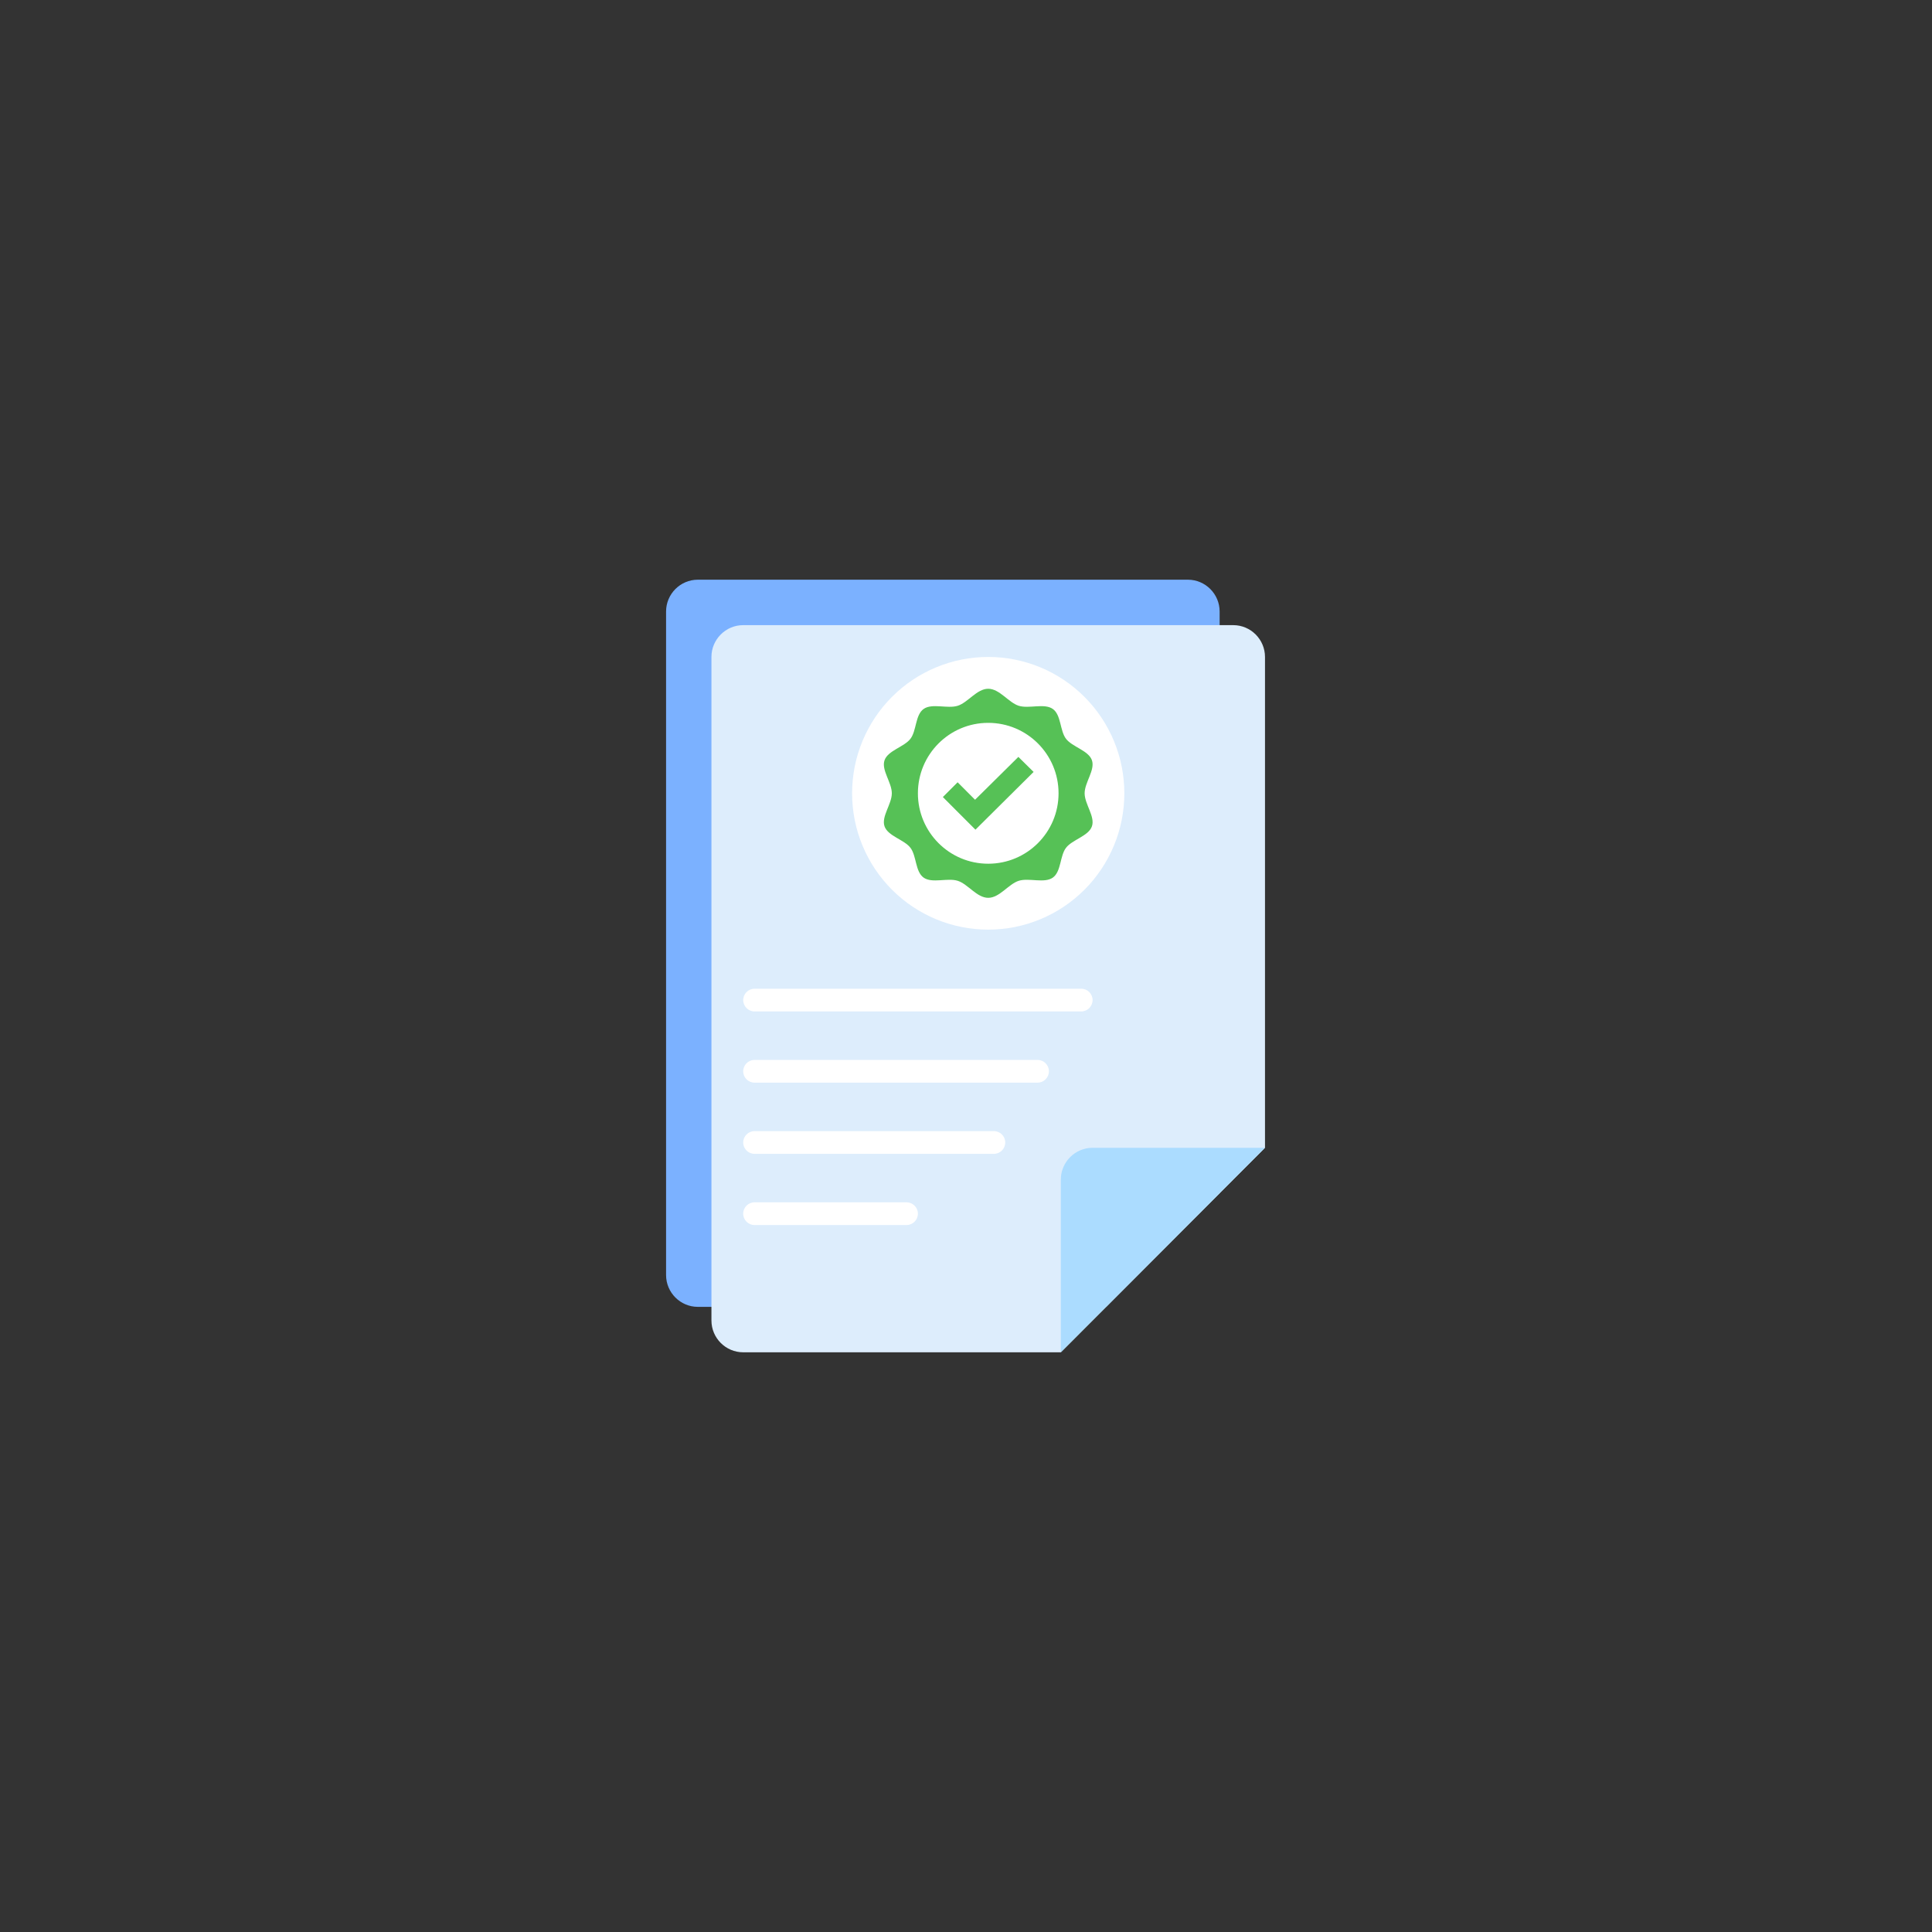 <svg xmlns="http://www.w3.org/2000/svg" xmlns:xlink="http://www.w3.org/1999/xlink" width="500" zoomAndPan="magnify" viewBox="0 0 375 375" height="500" preserveAspectRatio="xMidYMid meet" version="1.0"><rect x="0" y="0" width="375" height="375" fill="#333333" stroke="none"/><defs><clipPath id="2d5dcb109b"><path d="M 129.281 112.5 L 237 112.5 L 237 254 L 129.281 254 Z M 129.281 112.5 " clip-rule="nonzero"/></clipPath><clipPath id="c24ae03445"><path d="M 138 121 L 245.531 121 L 245.531 262.5 L 138 262.5 Z M 138 121 " clip-rule="nonzero"/></clipPath><clipPath id="058af39f85"><path d="M 205 222 L 245.531 222 L 245.531 262.5 L 205 262.5 Z M 205 222 " clip-rule="nonzero"/></clipPath></defs><g clip-path="url(#2d5dcb109b)"><path fill="#7bb1ff" d="M 214.715 253.66 L 135.449 253.66 C 132.051 253.66 129.285 250.887 129.285 247.484 L 129.285 118.695 C 129.285 115.293 132.055 112.52 135.449 112.52 L 230.566 112.52 C 233.961 112.52 236.73 115.293 236.73 118.695 L 236.73 231.605 Z M 214.715 253.66 " fill-opacity="1" fill-rule="evenodd"/></g><g clip-path="url(#c24ae03445)"><path fill="#ddedfc" d="M 205.906 262.48 L 144.254 262.48 C 140.859 262.48 138.09 259.707 138.09 256.305 L 138.09 127.516 C 138.09 124.113 140.859 121.34 144.254 121.34 L 239.371 121.34 C 242.766 121.34 245.535 124.113 245.535 127.516 L 245.535 222.785 C 232.328 236.016 219.117 249.25 205.906 262.48 Z M 205.906 262.48 " fill-opacity="1" fill-rule="evenodd"/></g><g clip-path="url(#058af39f85)"><path fill="#abdcff" d="M 245.535 222.785 L 212.07 222.785 C 208.676 222.785 205.906 225.559 205.906 228.961 L 205.906 262.48 Z M 245.535 222.785 " fill-opacity="1" fill-rule="evenodd"/></g><path fill="#ffffff" d="M 210.496 135.266 C 211.105 135.879 211.688 136.52 212.234 137.188 C 212.785 137.859 213.301 138.555 213.781 139.273 C 214.262 139.996 214.707 140.738 215.113 141.504 C 215.523 142.266 215.891 143.051 216.223 143.852 C 216.555 144.652 216.844 145.465 217.098 146.297 C 217.348 147.125 217.559 147.965 217.727 148.812 C 217.895 149.664 218.023 150.52 218.105 151.383 C 218.191 152.246 218.234 153.109 218.234 153.977 C 218.234 154.844 218.191 155.707 218.105 156.57 C 218.023 157.434 217.895 158.289 217.727 159.141 C 217.559 159.988 217.348 160.828 217.098 161.66 C 216.844 162.488 216.555 163.305 216.223 164.105 C 215.891 164.906 215.523 165.688 215.113 166.453 C 214.707 167.215 214.262 167.957 213.781 168.68 C 213.301 169.398 212.785 170.094 212.238 170.766 C 211.688 171.434 211.105 172.078 210.496 172.691 C 209.883 173.301 209.242 173.883 208.574 174.434 C 207.906 174.984 207.211 175.5 206.492 175.98 C 205.773 176.461 205.031 176.906 204.27 177.316 C 203.504 177.727 202.723 178.094 201.926 178.426 C 201.125 178.758 200.312 179.051 199.484 179.301 C 198.656 179.555 197.816 179.762 196.969 179.934 C 196.117 180.102 195.266 180.23 194.402 180.312 C 193.543 180.398 192.68 180.441 191.812 180.441 C 190.949 180.441 190.086 180.398 189.223 180.312 C 188.363 180.23 187.508 180.102 186.66 179.934 C 185.809 179.762 184.973 179.555 184.145 179.301 C 183.316 179.051 182.5 178.758 181.703 178.426 C 180.902 178.094 180.121 177.727 179.359 177.316 C 178.594 176.906 177.855 176.461 177.133 175.98 C 176.414 175.5 175.719 174.984 175.051 174.434 C 174.383 173.883 173.742 173.305 173.129 172.691 C 172.52 172.078 171.938 171.438 171.391 170.766 C 170.84 170.098 170.324 169.402 169.844 168.68 C 169.363 167.961 168.918 167.219 168.512 166.453 C 168.102 165.688 167.734 164.906 167.402 164.105 C 167.07 163.305 166.781 162.488 166.527 161.66 C 166.277 160.832 166.066 159.992 165.898 159.141 C 165.73 158.289 165.605 157.434 165.52 156.57 C 165.434 155.711 165.391 154.844 165.391 153.977 C 165.391 153.109 165.434 152.246 165.52 151.383 C 165.602 150.52 165.73 149.664 165.898 148.816 C 166.066 147.965 166.277 147.125 166.527 146.297 C 166.781 145.465 167.07 144.652 167.402 143.852 C 167.734 143.051 168.102 142.266 168.512 141.504 C 168.918 140.738 169.363 139.996 169.844 139.273 C 170.324 138.555 170.84 137.859 171.387 137.188 C 171.938 136.52 172.52 135.879 173.129 135.266 C 173.742 134.652 174.383 134.07 175.051 133.52 C 175.719 132.973 176.414 132.457 177.133 131.973 C 177.852 131.492 178.594 131.047 179.355 130.641 C 180.121 130.23 180.902 129.859 181.703 129.527 C 182.5 129.195 183.312 128.906 184.141 128.652 C 184.969 128.402 185.809 128.191 186.656 128.023 C 187.508 127.852 188.359 127.727 189.223 127.641 C 190.082 127.555 190.945 127.516 191.812 127.516 C 192.676 127.512 193.539 127.555 194.402 127.641 C 195.262 127.727 196.117 127.852 196.965 128.023 C 197.816 128.191 198.652 128.402 199.48 128.652 C 200.309 128.906 201.125 129.195 201.922 129.527 C 202.723 129.859 203.504 130.23 204.266 130.637 C 205.031 131.047 205.77 131.492 206.492 131.973 C 207.211 132.453 207.906 132.969 208.574 133.52 C 209.242 134.07 209.883 134.652 210.496 135.266 Z M 210.496 135.266 " fill-opacity="1" fill-rule="nonzero"/><path fill="#56c156" d="M 210.527 153.977 C 210.527 151.867 212.598 149.461 211.941 147.562 C 211.281 145.668 208.129 144.984 206.918 143.406 C 205.707 141.824 205.992 138.762 204.34 137.602 C 202.688 136.445 199.711 137.617 197.73 136.988 C 195.746 136.355 194.02 133.688 191.812 133.688 C 189.609 133.688 187.879 136.355 185.898 136.988 C 183.914 137.617 180.938 136.445 179.285 137.602 C 177.637 138.762 177.922 141.824 176.711 143.406 C 175.5 144.984 172.348 145.668 171.688 147.566 C 171.027 149.461 173.102 151.867 173.102 153.977 C 173.102 156.086 171.027 158.492 171.688 160.391 C 172.348 162.289 175.5 162.969 176.711 164.551 C 177.922 166.129 177.637 169.195 179.285 170.352 C 180.938 171.508 183.914 170.336 185.898 170.965 C 187.879 171.598 189.609 174.266 191.812 174.266 C 194.02 174.266 195.746 171.598 197.73 170.965 C 199.711 170.336 202.688 171.508 204.34 170.352 C 205.992 169.195 205.707 166.129 206.918 164.551 C 208.129 162.969 211.281 162.289 211.941 160.391 C 212.602 158.492 210.527 156.086 210.527 153.977 Z M 191.812 167.648 C 184.273 167.648 178.164 161.531 178.164 153.977 C 178.164 146.426 184.273 140.305 191.812 140.305 C 199.355 140.305 205.465 146.426 205.465 153.977 C 205.465 161.531 199.355 167.648 191.812 167.648 Z M 191.812 167.648 " fill-opacity="1" fill-rule="evenodd"/><path fill="#ffffff" d="M 146.457 191.91 L 209.867 191.91 C 211.082 191.91 212.07 192.898 212.07 194.113 C 212.07 195.328 211.082 196.32 209.867 196.32 L 146.457 196.32 C 145.246 196.32 144.258 195.328 144.258 194.113 C 144.258 192.898 145.246 191.91 146.457 191.91 Z M 146.457 191.91 " fill-opacity="1" fill-rule="evenodd"/><path fill="#ffffff" d="M 146.457 205.73 L 201.395 205.73 C 202.605 205.73 203.594 206.719 203.594 207.934 L 203.594 207.938 C 203.594 209.152 202.605 210.141 201.395 210.141 L 146.457 210.141 C 145.242 210.141 144.254 209.152 144.254 207.938 L 144.254 207.934 C 144.254 206.719 145.242 205.73 146.457 205.73 Z M 146.457 205.73 " fill-opacity="1" fill-rule="evenodd"/><path fill="#ffffff" d="M 146.457 219.551 L 192.914 219.551 C 194.129 219.551 195.117 220.539 195.117 221.754 C 195.117 222.969 194.129 223.961 192.914 223.961 L 146.457 223.961 C 145.246 223.961 144.254 222.969 144.254 221.754 C 144.254 220.539 145.246 219.551 146.457 219.551 Z M 146.457 219.551 " fill-opacity="1" fill-rule="evenodd"/><path fill="#ffffff" d="M 146.457 233.371 L 175.961 233.371 C 177.176 233.371 178.164 234.359 178.164 235.574 C 178.164 236.789 177.176 237.781 175.961 237.781 L 146.457 237.781 C 145.242 237.781 144.254 236.789 144.254 235.574 C 144.254 234.359 145.242 233.371 146.457 233.371 Z M 146.457 233.371 " fill-opacity="1" fill-rule="evenodd"/><path fill="#56c156" d="M 183.008 154.707 L 185.871 151.84 L 189.258 155.23 L 197.664 146.914 L 200.621 149.832 L 189.332 161.039 Z M 183.008 154.707 " fill-opacity="1" fill-rule="evenodd"/></svg>